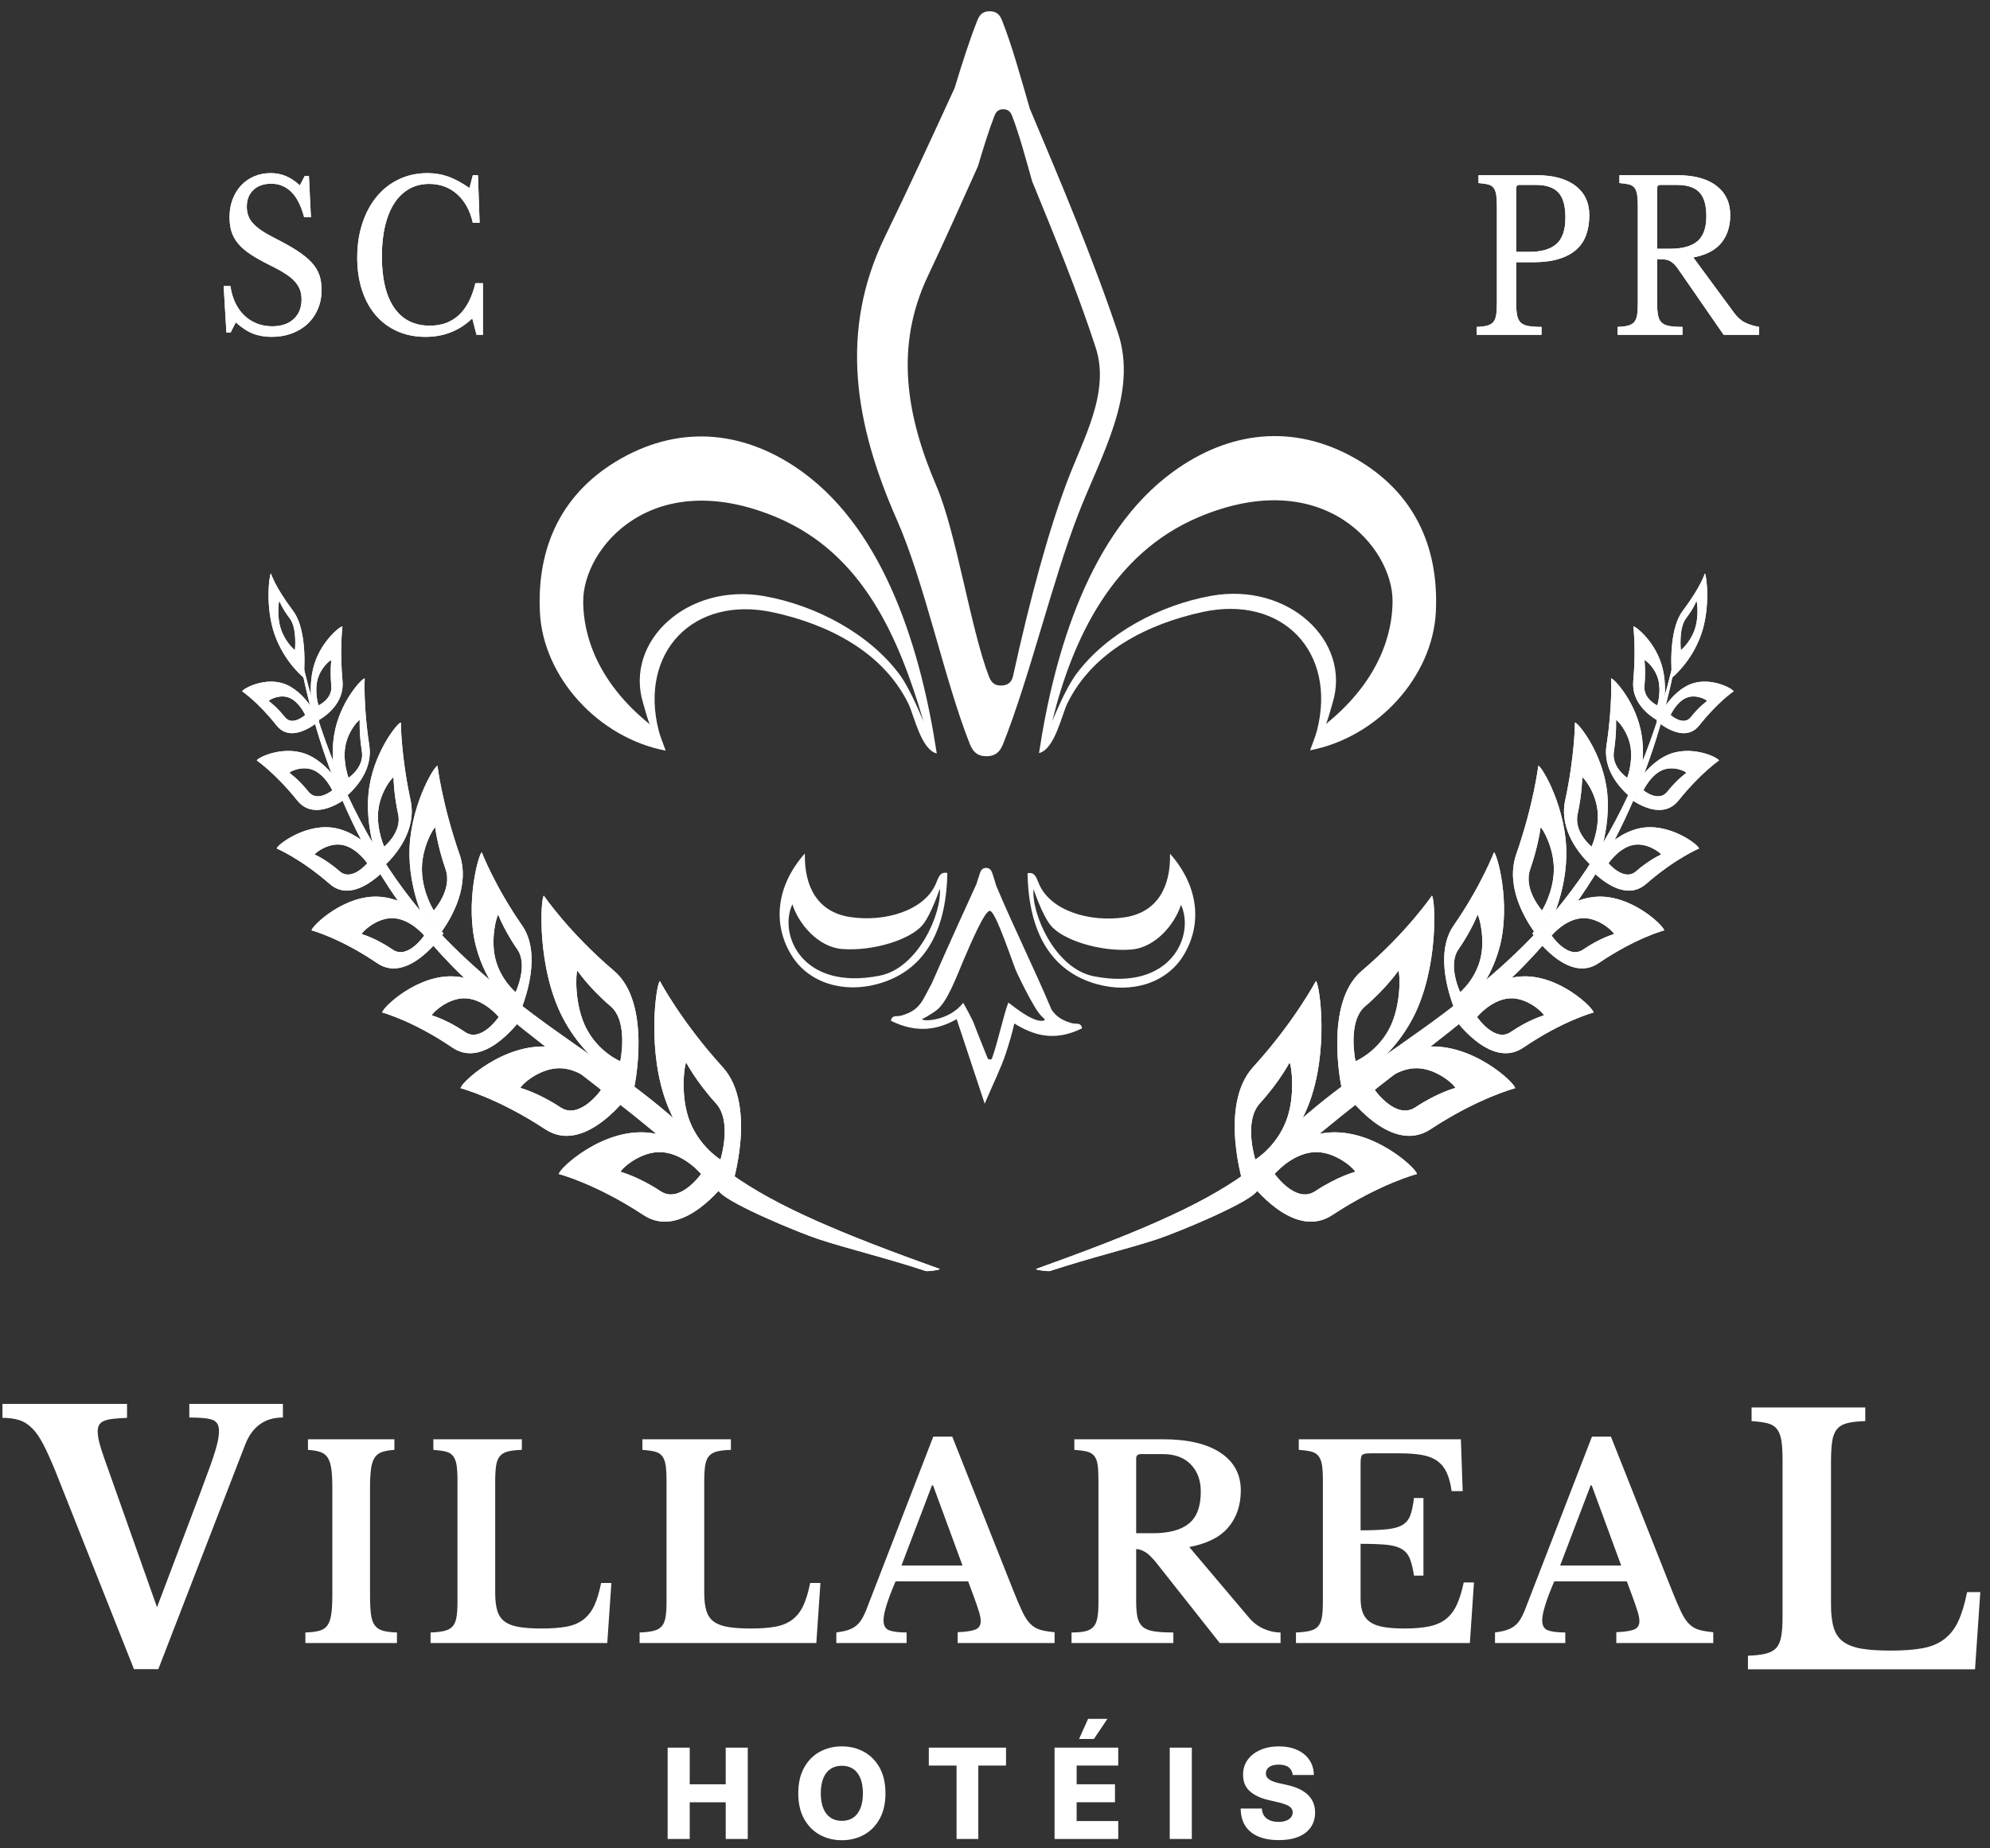 <svg viewBox="0 0 169 157" fill="none" xmlns="http://www.w3.org/2000/svg">
<rect x="0" y="0" width="169" height="157" fill="#333333" stroke="none"/>
<path d="M13.334 136.517L16.973 126.9C17.326 125.957 17.612 125.187 17.826 124.589C18.041 123.993 18.204 123.501 18.317 123.117C18.429 122.732 18.502 122.424 18.54 122.192C18.577 121.961 18.597 121.74 18.597 121.528C18.597 121.067 18.429 120.763 18.093 120.619C17.757 120.475 17.085 120.401 16.077 120.401V119.247H24.026V120.401C22.477 120.401 21.404 121.181 20.808 122.741L13.446 141.773H11.376L4.686 124.908C4.313 124.003 3.977 123.261 3.678 122.683C3.38 122.105 3.064 121.648 2.728 121.312C2.392 120.975 2.022 120.744 1.621 120.619C1.221 120.493 0.749 120.431 0.208 120.431V119.247H10.788V120.431C10.302 120.449 9.897 120.48 9.57 120.517C9.244 120.556 8.986 120.619 8.8 120.705C8.614 120.792 8.484 120.907 8.409 121.052C8.334 121.196 8.297 121.375 8.297 121.585C8.297 121.856 8.344 122.173 8.437 122.539C8.529 122.905 8.67 123.348 8.856 123.868L13.334 136.517Z" fill="#ffffff"/>
<path d="M33.712 139.559H25.935V138.661C26.43 138.646 26.824 138.597 27.123 138.514C27.42 138.433 27.649 138.278 27.808 138.054C27.968 137.829 28.078 137.51 28.136 137.098C28.194 136.686 28.223 136.127 28.223 135.423V126.387C28.223 125.758 28.198 125.238 28.147 124.826C28.095 124.413 27.997 124.087 27.852 123.847C27.707 123.609 27.5 123.439 27.231 123.342C26.963 123.245 26.603 123.181 26.154 123.15V122.251H33.495V123.15C33.044 123.181 32.684 123.245 32.416 123.342C32.147 123.439 31.94 123.609 31.795 123.847C31.649 124.087 31.551 124.413 31.502 124.826C31.45 125.238 31.424 125.758 31.424 126.387V135.423C31.424 136.127 31.45 136.686 31.502 137.098C31.551 137.51 31.66 137.829 31.827 138.054C31.995 138.278 32.227 138.433 32.524 138.514C32.822 138.597 33.218 138.646 33.712 138.661V139.559Z" fill="#ffffff"/>
<path d="M51.572 139.559H36.565V138.661C37.043 138.646 37.435 138.601 37.74 138.526C38.046 138.45 38.278 138.323 38.438 138.143C38.596 137.963 38.706 137.709 38.764 137.379C38.823 137.049 38.851 136.622 38.851 136.098V125.713C38.851 125.189 38.826 124.765 38.775 124.443C38.724 124.121 38.626 123.866 38.482 123.679C38.337 123.491 38.129 123.365 37.861 123.297C37.593 123.23 37.24 123.181 36.803 123.15V122.251H44.319V123.15C43.826 123.166 43.43 123.21 43.133 123.286C42.834 123.361 42.605 123.497 42.446 123.69C42.286 123.886 42.181 124.155 42.13 124.499C42.079 124.845 42.054 125.301 42.054 125.871V135.289C42.054 135.918 42.115 136.431 42.239 136.829C42.362 137.226 42.577 137.533 42.882 137.75C43.186 137.967 43.593 138.117 44.102 138.199C44.608 138.282 45.242 138.323 45.996 138.323C46.839 138.323 47.543 138.271 48.11 138.166C48.675 138.061 49.151 137.862 49.536 137.57C49.92 137.278 50.23 136.885 50.462 136.39C50.694 135.895 50.89 135.251 51.05 134.457H51.922L51.572 139.559Z" fill="#ffffff"/>
<path d="M69.326 139.559H54.318V138.661C54.796 138.646 55.188 138.601 55.494 138.526C55.799 138.45 56.031 138.323 56.191 138.143C56.35 137.963 56.459 137.709 56.518 137.379C56.576 137.049 56.604 136.622 56.604 136.098V125.713C56.604 125.189 56.579 124.765 56.528 124.443C56.478 124.121 56.379 123.866 56.235 123.679C56.09 123.491 55.882 123.365 55.614 123.297C55.346 123.23 54.994 123.181 54.556 123.15V122.251H62.072V123.15C61.579 123.166 61.183 123.21 60.886 123.286C60.587 123.361 60.358 123.497 60.199 123.69C60.039 123.886 59.934 124.155 59.883 124.499C59.832 124.845 59.807 125.301 59.807 125.871V135.289C59.807 135.918 59.868 136.431 59.992 136.829C60.115 137.226 60.33 137.533 60.635 137.75C60.939 137.967 61.346 138.117 61.855 138.199C62.362 138.282 62.995 138.323 63.75 138.323C64.592 138.323 65.296 138.271 65.863 138.166C66.428 138.061 66.904 137.862 67.29 137.57C67.674 137.278 67.983 136.885 68.215 136.39C68.447 135.895 68.643 135.251 68.803 134.457H69.675L69.326 139.559Z" fill="#ffffff"/>
<path d="M76.557 132.973H81.741L79.237 126.163H79.149L76.557 132.973ZM82.221 134.321H76.056C75.374 135.911 75.033 137.012 75.033 137.627C75.033 138.076 75.196 138.36 75.522 138.48C75.849 138.6 76.34 138.66 76.993 138.66V139.559H71.025V138.66C71.373 138.615 71.674 138.556 71.928 138.48C72.183 138.405 72.408 138.3 72.604 138.165C72.8 138.031 72.971 137.855 73.116 137.637C73.261 137.42 73.398 137.153 73.529 136.84L79.258 122.027H80.871L86.076 135.155C86.381 135.919 86.638 136.517 86.849 136.952C87.06 137.387 87.285 137.72 87.525 137.952C87.765 138.184 88.04 138.345 88.353 138.436C88.665 138.525 89.068 138.593 89.561 138.637V139.559H81.328V138.637C82.024 138.608 82.526 138.533 82.831 138.413C83.136 138.293 83.288 138.053 83.288 137.693C83.288 137.484 83.237 137.213 83.136 136.884C83.034 136.555 82.896 136.151 82.721 135.671L82.221 134.321Z" fill="#ffffff"/>
<path d="M96.488 130.231H97.904C99.269 130.231 100.289 129.958 100.964 129.411C101.64 128.863 101.977 127.962 101.977 126.702C101.977 125.743 101.693 124.971 101.128 124.387C100.561 123.803 99.777 123.511 98.775 123.511H96.88C96.619 123.511 96.488 123.638 96.488 123.893V130.231ZM105.375 126.59C105.375 127.834 105.027 128.875 104.329 129.714C103.632 130.554 102.521 131.115 100.997 131.401L106.051 137.379C106.399 137.799 106.812 138.117 107.292 138.335C107.772 138.551 108.257 138.661 108.751 138.661V139.559H103.589L98.187 132.726C97.824 132.277 97.508 131.974 97.239 131.817C96.971 131.659 96.72 131.579 96.488 131.579V135.986C96.488 136.539 96.524 136.994 96.596 137.345C96.669 137.698 96.815 137.971 97.032 138.166C97.249 138.361 97.567 138.491 97.98 138.559C98.393 138.627 98.949 138.661 99.647 138.661V139.559H90.999V138.661C91.477 138.661 91.867 138.627 92.164 138.559C92.461 138.491 92.695 138.365 92.861 138.178C93.028 137.99 93.14 137.727 93.199 137.39C93.257 137.053 93.285 136.622 93.285 136.098V125.713C93.285 125.189 93.264 124.766 93.22 124.443C93.176 124.121 93.083 123.866 92.937 123.679C92.792 123.491 92.585 123.365 92.316 123.297C92.047 123.23 91.688 123.181 91.237 123.15V122.251H98.775C100.88 122.251 102.507 122.634 103.655 123.398C104.801 124.162 105.375 125.226 105.375 126.59Z" fill="#ffffff"/>
<path d="M115.548 129.984C116.477 129.984 117.225 129.953 117.791 129.893C118.357 129.835 118.797 129.711 119.109 129.524C119.421 129.336 119.643 129.063 119.773 128.703C119.904 128.344 120.005 127.857 120.079 127.241H120.885V133.828H120.079C119.992 133.228 119.875 132.749 119.729 132.389C119.584 132.029 119.352 131.756 119.033 131.569C118.713 131.381 118.281 131.263 117.737 131.209C117.192 131.157 116.463 131.131 115.548 131.131V135.761C115.548 136.24 115.609 136.645 115.733 136.975C115.856 137.304 116.063 137.569 116.353 137.772C116.644 137.975 117.029 138.117 117.508 138.2C117.988 138.283 118.576 138.323 119.272 138.323C120.1 138.323 120.801 138.264 121.375 138.144C121.948 138.024 122.424 137.813 122.801 137.515C123.179 137.215 123.484 136.813 123.716 136.312C123.948 135.809 124.144 135.176 124.305 134.412H125.176L124.828 139.56H110.059V138.66C110.537 138.645 110.929 138.6 111.235 138.525C111.54 138.451 111.772 138.323 111.932 138.144C112.091 137.964 112.2 137.709 112.259 137.379C112.317 137.049 112.345 136.623 112.345 136.097V125.713C112.345 125.189 112.32 124.765 112.269 124.444C112.219 124.121 112.12 123.867 111.976 123.679C111.831 123.492 111.623 123.364 111.355 123.297C111.085 123.229 110.735 123.181 110.297 123.151V122.252H124.065L124.217 126.657H123.28C123.193 126.028 123.056 125.508 122.867 125.096C122.679 124.684 122.416 124.353 122.083 124.105C121.748 123.859 121.317 123.687 120.787 123.589C120.256 123.492 119.607 123.444 118.837 123.444H116.376C115.997 123.444 115.765 123.492 115.679 123.589C115.591 123.687 115.548 123.915 115.548 124.275V129.984Z" fill="#ffffff"/>
<path d="M132.495 132.973H137.679L135.175 126.163H135.087L132.495 132.973ZM138.159 134.321H131.993C131.312 135.911 130.971 137.012 130.971 137.627C130.971 138.076 131.133 138.36 131.46 138.48C131.787 138.6 132.277 138.66 132.931 138.66V139.559H126.963V138.66C127.311 138.615 127.612 138.556 127.865 138.48C128.12 138.405 128.345 138.3 128.541 138.165C128.737 138.031 128.908 137.855 129.053 137.637C129.199 137.42 129.336 137.153 129.467 136.84L135.196 122.027H136.808L142.013 135.155C142.319 135.919 142.576 136.517 142.787 136.952C142.997 137.387 143.223 137.72 143.463 137.952C143.703 138.184 143.977 138.345 144.291 138.436C144.603 138.525 145.005 138.593 145.499 138.637V139.559H137.265V138.637C137.961 138.608 138.464 138.533 138.768 138.413C139.073 138.293 139.225 138.053 139.225 137.693C139.225 137.484 139.175 137.213 139.073 136.884C138.972 136.555 138.833 136.151 138.659 135.671L138.159 134.321Z" fill="#ffffff"/>
<path d="M167.728 141.788H148.444V140.634C149.06 140.614 149.564 140.556 149.956 140.459C150.348 140.363 150.645 140.2 150.852 139.968C151.056 139.738 151.197 139.411 151.271 138.987C151.345 138.563 151.383 138.015 151.383 137.34V123.998C151.383 123.324 151.351 122.78 151.285 122.366C151.22 121.952 151.093 121.626 150.908 121.383C150.72 121.143 150.455 120.979 150.109 120.892C149.764 120.807 149.312 120.744 148.752 120.706V119.55H158.408V120.706C157.775 120.724 157.265 120.783 156.883 120.879C156.5 120.975 156.207 121.148 156.001 121.398C155.796 121.648 155.66 121.995 155.596 122.438C155.529 122.882 155.497 123.468 155.497 124.2V136.302C155.497 137.11 155.577 137.77 155.735 138.279C155.893 138.79 156.169 139.184 156.561 139.463C156.952 139.743 157.475 139.935 158.128 140.042C158.781 140.147 159.593 140.2 160.564 140.2C161.645 140.2 162.551 140.132 163.279 139.998C164.007 139.863 164.617 139.607 165.111 139.232C165.605 138.856 166.003 138.351 166.301 137.716C166.599 137.08 166.851 136.254 167.056 135.232H168.176L167.728 141.788Z" fill="#ffffff"/>
<path d="M18.994 24.3H19.571C19.643 24.828 19.782 25.304 19.984 25.725C20.187 26.148 20.442 26.506 20.75 26.798C21.056 27.093 21.41 27.318 21.811 27.477C22.211 27.636 22.646 27.714 23.114 27.714C23.883 27.714 24.492 27.509 24.939 27.098C25.386 26.688 25.61 26.13 25.61 25.426C25.61 25.133 25.566 24.862 25.478 24.616C25.388 24.369 25.24 24.133 25.032 23.904C24.824 23.674 24.547 23.449 24.198 23.226C23.85 23.002 23.41 22.762 22.879 22.504C22.234 22.186 21.694 21.882 21.256 21.588C20.82 21.296 20.471 20.99 20.211 20.673C19.951 20.356 19.766 20.018 19.656 19.661C19.548 19.302 19.494 18.894 19.494 18.437C19.494 17.897 19.579 17.398 19.751 16.941C19.922 16.484 20.164 16.086 20.476 15.752C20.788 15.418 21.158 15.16 21.584 14.978C22.011 14.796 22.479 14.705 22.988 14.705C23.447 14.705 23.872 14.788 24.268 14.952C24.663 15.116 25.064 15.38 25.47 15.744L25.875 14.952H26.234L26.406 18.454H25.828C25.579 17.493 25.218 16.777 24.744 16.308C24.271 15.837 23.702 15.604 23.035 15.604C22.4 15.604 21.896 15.78 21.522 16.132C21.147 16.484 20.96 16.958 20.96 17.557C20.96 17.838 21.002 18.094 21.084 18.322C21.168 18.552 21.303 18.769 21.49 18.974C21.678 19.18 21.922 19.385 22.224 19.59C22.526 19.796 22.9 20.01 23.347 20.233C24.116 20.621 24.756 20.981 25.267 21.316C25.776 21.65 26.183 21.985 26.484 22.318C26.786 22.653 26.999 23.005 27.123 23.374C27.248 23.745 27.311 24.158 27.311 24.616C27.311 25.204 27.207 25.744 26.999 26.236C26.791 26.729 26.499 27.152 26.124 27.504C25.751 27.856 25.303 28.128 24.783 28.322C24.263 28.516 23.691 28.613 23.067 28.613C22.474 28.613 21.94 28.518 21.467 28.33C20.994 28.142 20.512 27.826 20.023 27.38L19.587 28.242H19.227L18.994 24.3Z" fill="#ffffff"/>
<path d="M40.154 14.881H40.591L40.731 18.93H40.154C39.924 17.897 39.483 17.088 38.827 16.501C38.172 15.914 37.382 15.621 36.455 15.621C35.82 15.621 35.254 15.761 34.755 16.042C34.255 16.325 33.834 16.729 33.491 17.257C33.147 17.786 32.884 18.432 32.703 19.194C32.52 19.957 32.43 20.82 32.43 21.781C32.43 23.672 32.778 25.124 33.475 26.14C34.172 27.154 35.182 27.662 36.502 27.662C38.51 27.662 39.8 26.458 40.372 24.053H41.012V28.437H40.466L40.107 27.045C39.015 28.09 37.694 28.613 36.143 28.613C35.259 28.613 34.46 28.454 33.748 28.137C33.035 27.821 32.427 27.372 31.922 26.79C31.418 26.209 31.027 25.502 30.752 24.669C30.476 23.836 30.338 22.909 30.338 21.888C30.338 20.82 30.484 19.845 30.775 18.965C31.066 18.085 31.475 17.328 32 16.694C32.526 16.061 33.155 15.57 33.888 15.224C34.622 14.878 35.431 14.705 36.315 14.705C36.939 14.705 37.527 14.805 38.079 15.004C38.63 15.204 39.228 15.526 39.872 15.973L40.154 14.881Z" fill="#ffffff"/>
<path d="M128.76 21.394H129.868C130.908 21.394 131.682 21.169 132.186 20.717C132.691 20.265 132.943 19.522 132.943 18.489C132.943 17.491 132.743 16.779 132.342 16.35C131.942 15.922 131.314 15.707 130.462 15.707H129.026C128.848 15.707 128.76 15.807 128.76 16.008V21.394ZM134.971 18.278C134.971 18.901 134.883 19.458 134.706 19.95C134.53 20.444 134.251 20.861 133.871 21.2C133.491 21.541 132.998 21.805 132.388 21.993C131.78 22.181 131.039 22.274 130.164 22.274H128.76V25.672C128.76 26.106 128.784 26.461 128.831 26.737C128.878 27.013 128.976 27.227 129.127 27.38C129.278 27.533 129.496 27.634 129.783 27.688C130.068 27.741 130.446 27.767 130.914 27.767V28.436H125.406V27.767C125.77 27.756 126.063 27.72 126.287 27.661C126.511 27.604 126.686 27.503 126.81 27.362C126.935 27.221 127.018 27.022 127.059 26.764C127.102 26.505 127.123 26.172 127.123 25.759V17.557C127.123 17.145 127.104 16.814 127.068 16.562C127.031 16.309 126.959 16.11 126.85 15.963C126.74 15.817 126.582 15.717 126.374 15.664C126.164 15.611 125.894 15.573 125.562 15.549V14.881H130.462C131.896 14.881 133.007 15.18 133.792 15.778C134.578 16.377 134.971 17.21 134.971 18.278Z" fill="#ffffff"/>
<path d="M140.729 21.13H141.837C142.877 21.13 143.65 20.916 144.154 20.488C144.66 20.059 144.912 19.352 144.912 18.366C144.912 17.416 144.712 16.735 144.31 16.323C143.91 15.913 143.282 15.707 142.43 15.707H140.994C140.817 15.707 140.729 15.807 140.729 16.008V21.13ZM146.94 18.278C146.94 19.217 146.69 19.998 146.192 20.619C145.692 21.242 144.896 21.658 143.804 21.869L147.252 26.552C147.533 26.939 147.842 27.218 148.181 27.387C148.518 27.558 148.922 27.685 149.39 27.766V28.436H146.378L142.554 22.907C142.42 22.709 142.292 22.55 142.173 22.433C142.053 22.316 141.928 22.225 141.798 22.16C141.668 22.096 141.517 22.054 141.345 22.037C141.174 22.02 140.969 22.01 140.729 22.01V25.672C140.729 26.106 140.753 26.461 140.8 26.737C140.846 27.013 140.945 27.227 141.096 27.38C141.246 27.533 141.465 27.634 141.752 27.688C142.037 27.741 142.414 27.766 142.882 27.766V28.436H137.374V27.766C137.738 27.756 138.032 27.72 138.256 27.661C138.48 27.604 138.654 27.503 138.778 27.362C138.904 27.221 138.986 27.022 139.028 26.764C139.07 26.505 139.092 26.172 139.092 25.759V17.557C139.092 17.145 139.073 16.814 139.037 16.562C139 16.309 138.928 16.11 138.818 15.963C138.709 15.817 138.55 15.717 138.342 15.664C138.133 15.611 137.862 15.573 137.53 15.549V14.881H142.43C143.865 14.881 144.976 15.18 145.761 15.778C146.546 16.377 146.94 17.21 146.94 18.278Z" fill="#ffffff"/>
<path d="M142.226 55.75C141.852 57.411 141.416 59.043 140.918 60.641C140.427 62.24 139.855 63.795 139.234 65.308C138.019 68.338 136.499 71.18 134.787 73.75C133.93 75.035 133.023 76.257 132.066 77.404C129.218 80.819 125.86 83.647 122.5 86.163C120.234 87.856 117.907 89.426 115.594 91.073C115.306 91.278 115.018 91.49 114.73 91.701C112.71 93.18 110.719 94.772 108.858 96.588C107.791 97.631 107.052 98.743 105.782 99.66C101.807 102.533 96.063 104.886 87.974 107.79C88.051 107.894 89.044 108.001 89.174 107.957C92.547 106.842 95.939 106.03 98.296 105.245C100.051 104.659 105.612 102.353 106.627 101.311C107.644 100.265 108.678 99.227 109.755 98.293C110.818 97.326 111.912 96.415 113.014 95.518L113.84 94.844L114.675 94.183C115.232 93.743 115.791 93.3 116.354 92.866C118.596 91.11 120.872 89.39 123.128 87.602C124.822 86.26 126.499 84.844 128.1 83.317L128.502 82.933C129.711 81.778 130.859 80.519 131.964 79.195L132.687 78.29C133.64 77.069 134.539 75.775 135.383 74.422C137.87 70.359 139.88 65.727 141.227 60.8C141.675 59.16 142.059 57.492 142.376 55.804L142.226 55.75Z" fill="#ffffff"/>
<path d="M111.677 101.189C110.043 102.265 108.246 99.709 108.246 99.709C108.246 99.709 109.666 98.032 111.511 97.869C113.357 97.706 115.077 99.32 115.083 99.536C115.083 99.536 113.606 99.918 111.677 101.189ZM112.786 96.201C111.39 96.324 110.11 96.857 109.042 97.492C107.906 98.953 106.741 99.905 106.106 100.368C106.95 101.448 110.171 105.162 113.135 103.21C117.209 100.526 120.329 99.72 120.329 99.72C120.314 99.264 116.683 95.857 112.786 96.201Z" fill="#ffffff"/>
<path d="M120.184 94.063C118.55 95.139 116.753 92.583 116.753 92.583C116.753 92.583 118.173 90.906 120.018 90.743C121.864 90.581 123.584 92.194 123.59 92.41C123.59 92.41 122.113 92.793 120.184 94.063ZM121.133 88.911C117.236 89.254 114.24 92.795 114.24 92.795C114.24 92.795 118.034 98.191 121.482 95.921C125.556 93.238 128.674 92.431 128.674 92.431C128.66 91.974 125.029 88.569 121.133 88.911Z" fill="#ffffff"/>
<path d="M128.289 87.663C126.934 88.584 125.437 86.379 125.437 86.379C125.437 86.379 126.613 84.937 128.146 84.803C129.68 84.668 131.112 86.061 131.117 86.248C131.117 86.248 129.89 86.573 128.289 87.663ZM129.06 82.948C127.692 83.068 126.458 83.681 125.49 84.349C124.593 85.603 123.766 86.283 123.766 86.283C123.766 86.283 123.71 86.165 123.624 85.956C123.44 86.152 123.338 86.276 123.338 86.276C123.338 86.276 126.5 90.933 129.361 88.987C132.741 86.687 135.332 86 135.332 86C135.318 85.607 132.297 82.663 129.06 82.948Z" fill="#ffffff"/>
<path d="M134.431 80.664C133.166 81.525 131.769 79.465 131.769 79.465C131.769 79.465 132.867 78.12 134.298 77.993C135.73 77.868 137.066 79.169 137.071 79.342C137.071 79.342 135.926 79.646 134.431 80.664ZM135.474 76.176C134.145 76.293 132.953 76.908 132.033 77.56C131.479 79.016 130.899 79.924 130.899 79.924C130.899 79.924 130.631 79.626 130.274 79.12C130.182 79.222 130.133 79.282 130.133 79.282C130.133 79.282 133.085 83.63 135.755 81.813C138.911 79.666 141.33 79.025 141.33 79.025C141.317 78.658 138.497 75.91 135.474 76.176Z" fill="#ffffff"/>
<path d="M138.929 74.018C137.921 74.895 136.604 73.327 136.604 73.327C136.604 73.327 137.438 72.062 138.636 71.784C139.833 71.506 141.048 72.443 141.064 72.588C141.064 72.588 140.12 72.982 138.929 74.018ZM139.166 70.371C137.829 70.68 136.706 71.575 135.945 72.347C135.681 73.236 135.429 73.784 135.429 73.784C135.429 73.784 135.268 73.655 135.025 73.42C134.929 73.551 134.877 73.628 134.877 73.628C134.877 73.628 137.658 76.938 139.786 75.087C142.3 72.899 144.293 72.07 144.293 72.07C144.258 71.762 141.694 69.784 139.166 70.371Z" fill="#ffffff"/>
<path d="M141.587 67.255C140.842 68.183 139.57 67.129 139.57 67.129C139.57 67.129 140.127 65.911 141.097 65.447C142.066 64.981 143.183 65.528 143.213 65.647C143.213 65.647 142.467 66.159 141.587 67.255ZM141.514 64.172C140.607 64.607 139.871 65.353 139.333 66.051C139.123 67.206 138.825 67.98 138.825 67.98C138.825 67.98 138.629 67.848 138.349 67.607C138.31 67.683 138.291 67.725 138.291 67.725C138.291 67.725 140.978 69.948 142.55 67.99C144.407 65.674 145.982 64.594 145.982 64.594C145.918 64.343 143.561 63.191 141.514 64.172Z" fill="#ffffff"/>
<path d="M143.172 59.288C143.997 58.91 144.949 59.438 144.974 59.545C144.974 59.545 144.341 59.973 143.593 60.916C142.961 61.714 141.874 60.729 141.874 60.729C141.874 60.729 142.346 59.665 143.172 59.288ZM140.705 61.161C140.686 61.2 140.677 61.222 140.677 61.222C140.677 61.222 142.97 63.302 144.306 61.617C145.884 59.625 147.221 58.721 147.221 58.721C147.168 58.497 145.156 57.382 143.414 58.178C142.458 58.616 141.728 59.49 141.262 60.19C141.15 60.88 141.01 61.325 141.01 61.325C141.01 61.325 140.89 61.27 140.705 61.161Z" fill="#ffffff"/>
<path d="M106.988 93.722C108.648 91.898 109.512 90.26 109.512 90.26C109.657 90.358 110.065 93.102 109.201 95.275C108.338 97.45 106.606 98.489 106.606 98.489C106.606 98.489 105.584 95.266 106.988 93.722ZM109.042 97.491C109.794 96.525 110.533 95.335 111.097 93.916C112.92 89.329 112.06 83.534 111.752 83.33C111.752 83.33 109.926 86.787 106.422 90.636C103.457 93.895 105.618 100.699 105.618 100.699C105.618 100.699 105.801 100.589 106.106 100.367C105.968 100.191 105.893 100.085 105.893 100.085C105.893 100.085 107.128 98.627 109.042 97.491Z" fill="#ffffff"/>
<path d="M105.893 100.085C105.893 100.085 105.968 100.192 106.105 100.368C106.741 99.904 107.906 98.953 109.042 97.492C107.128 98.628 105.893 100.085 105.893 100.085Z" fill="#ffffff"/>
<path d="M115.932 85.473C117.746 83.933 118.756 82.448 118.756 82.448C118.89 82.568 119.044 85.357 117.986 87.374C116.929 89.392 115.116 90.141 115.116 90.141C115.116 90.141 114.396 86.777 115.932 85.473ZM119.981 86.478C122.213 82.22 121.892 76.331 121.605 76.077C121.605 76.077 119.476 79.212 115.644 82.464C112.401 85.217 113.921 92.321 113.921 92.321C113.921 92.321 117.749 90.737 119.981 86.478Z" fill="#ffffff"/>
<path d="M123.855 80.643C124.965 79.046 125.478 77.698 125.478 77.698C125.599 77.749 126.169 79.756 125.705 81.507C125.242 83.259 124.005 84.276 124.005 84.276C124.005 84.276 122.917 81.995 123.855 80.643ZM127.355 80.438C128.334 76.74 127.133 72.505 126.877 72.394C126.877 72.394 125.791 75.24 123.451 78.612C121.779 81.022 123.154 84.827 123.623 85.956C123.973 85.584 124.625 84.945 125.49 84.35C126.187 83.375 126.929 82.055 127.355 80.438Z" fill="#ffffff"/>
<path d="M125.49 84.35C124.625 84.946 123.973 85.584 123.623 85.956C123.71 86.164 123.766 86.282 123.766 86.282C123.766 86.282 124.593 85.603 125.49 84.35Z" fill="#ffffff"/>
<path d="M129.947 73.846C130.651 71.819 130.834 70.285 130.834 70.285C130.964 70.287 131.996 72.008 131.96 73.913C131.923 75.82 130.956 77.334 130.956 77.334C130.956 77.334 129.351 75.56 129.947 73.846ZM133.019 72.706C133.096 68.681 130.916 65.047 130.639 65.046C130.639 65.046 130.255 68.283 128.768 72.56C127.864 75.162 129.36 77.827 130.274 79.12C130.538 78.827 131.162 78.177 132.032 77.56C132.518 76.283 132.983 74.584 133.019 72.706Z" fill="#ffffff"/>
<path d="M132.033 77.56C131.162 78.177 130.538 78.826 130.274 79.12C130.631 79.626 130.899 79.924 130.899 79.924C130.899 79.924 131.479 79.016 132.033 77.56Z" fill="#ffffff"/>
<path d="M133.978 69.165C134.368 67.346 134.37 66.031 134.37 66.031C134.48 66.009 135.514 67.272 135.67 68.873C135.826 70.475 135.166 71.91 135.166 71.91C135.166 71.91 133.647 70.704 133.978 69.165ZM136.495 67.373C136.164 63.99 133.982 61.326 133.751 61.373C133.751 61.373 133.747 64.15 132.922 67.989C132.38 70.51 134.187 72.606 135.026 73.419C135.196 73.189 135.512 72.787 135.946 72.347C136.303 71.145 136.684 69.318 136.495 67.373Z" fill="#ffffff"/>
<path d="M135.429 73.784C135.429 73.784 135.681 73.236 135.945 72.348C135.512 72.788 135.197 73.188 135.025 73.42C135.268 73.655 135.429 73.784 135.429 73.784Z" fill="#ffffff"/>
<path d="M137.057 63.845C137.301 62.275 137.241 61.163 137.241 61.163C137.333 61.135 138.267 62.115 138.475 63.457C138.681 64.798 138.191 66.066 138.191 66.066C138.191 66.066 136.851 65.173 137.057 63.845ZM139.333 66.051C139.513 65.057 139.625 63.781 139.423 62.471C138.984 59.639 137.013 57.569 136.82 57.627C136.82 57.627 136.948 59.975 136.432 63.29C136.109 65.358 137.563 66.925 138.349 67.606C138.476 67.353 138.812 66.725 139.333 66.051Z" fill="#ffffff"/>
<path d="M139.333 66.051C138.812 66.725 138.476 67.352 138.349 67.607C138.629 67.848 138.825 67.98 138.825 67.98C138.825 67.98 139.124 67.206 139.333 66.051Z" fill="#ffffff"/>
<path d="M139.654 58.272C139.771 56.969 139.655 56.078 139.655 56.078C139.733 56.042 140.582 56.713 140.837 57.77C141.09 58.828 140.746 59.918 140.746 59.918C140.746 59.918 139.555 59.374 139.654 58.272ZM140.706 61.161C140.774 61.018 140.963 60.641 141.262 60.19C141.405 59.313 141.502 58.039 141.201 56.789C140.665 54.557 138.87 53.142 138.709 53.215C138.709 53.215 138.953 55.098 138.705 57.847C138.541 59.667 140.043 60.767 140.706 61.161Z" fill="#ffffff"/>
<path d="M140.706 61.16C140.89 61.27 141.01 61.325 141.01 61.325C141.01 61.325 141.151 60.879 141.263 60.19C140.963 60.641 140.774 61.018 140.706 61.16Z" fill="#ffffff"/>
<path d="M142.746 55.226C142.746 55.226 142.543 53.381 143.175 52.538C143.922 51.543 144.064 51.034 144.064 51.034C144.128 51.071 144.306 52.381 143.914 53.494C143.523 54.609 142.746 55.226 142.746 55.226ZM144.466 53.902C145.292 51.551 144.919 48.787 144.783 48.707C144.783 48.707 144.482 49.783 142.906 51.885C141.571 53.662 142 57.558 142 57.558C142 57.558 143.64 56.254 144.466 53.902Z" fill="#ffffff"/>
<path d="M25.566 55.75C25.939 57.411 26.375 59.043 26.874 60.641C27.364 62.24 27.936 63.795 28.558 65.308C29.773 68.338 31.293 71.18 33.005 73.75C33.862 75.035 34.769 76.257 35.726 77.404C38.574 80.819 41.931 83.647 45.291 86.163C47.558 87.856 49.885 89.426 52.198 91.073C52.486 91.278 52.774 91.49 53.062 91.701C55.082 93.18 57.072 94.772 58.934 96.588C60.001 97.631 60.739 98.743 62.01 99.66C65.984 102.533 71.728 104.886 79.818 107.79C79.74 107.894 78.747 108.001 78.618 107.957C75.245 106.842 71.853 106.03 69.495 105.245C67.74 104.659 62.179 102.353 61.164 101.311C60.147 100.265 59.114 99.227 58.036 98.293C56.974 97.326 55.879 96.415 54.778 95.518L53.951 94.844L53.117 94.183C52.559 93.743 52.001 93.3 51.438 92.866C49.195 91.11 46.919 89.39 44.663 87.602C42.97 86.26 41.292 84.844 39.691 83.317L39.29 82.933C38.081 81.778 36.932 80.519 35.827 79.195L35.105 78.29C34.151 77.069 33.252 75.775 32.408 74.422C29.922 70.359 27.911 65.727 26.564 60.8C26.116 59.16 25.733 57.492 25.415 55.804L25.566 55.75Z" fill="#ffffff"/>
<path d="M52.708 99.536C52.715 99.32 54.435 97.707 56.28 97.869C58.127 98.032 59.545 99.709 59.545 99.709C59.545 99.709 57.748 102.264 56.115 101.189C54.185 99.918 52.708 99.536 52.708 99.536ZM47.463 99.72C47.463 99.72 50.583 100.527 54.656 103.209C57.62 105.161 60.841 101.448 61.687 100.368C61.051 99.904 59.885 98.953 58.749 97.492C57.681 96.857 56.401 96.324 55.005 96.201C51.108 95.857 47.479 99.264 47.463 99.72Z" fill="#ffffff"/>
<path d="M44.201 92.41C44.208 92.194 45.928 90.581 47.773 90.743C49.62 90.906 51.038 92.584 51.038 92.584C51.038 92.584 49.241 95.138 47.608 94.064C45.678 92.793 44.201 92.41 44.201 92.41ZM39.117 92.43C39.117 92.43 42.236 93.238 46.309 95.921C49.757 98.192 53.552 92.796 53.552 92.796C53.552 92.796 50.556 89.254 46.658 88.912C42.762 88.569 39.132 91.974 39.117 92.43Z" fill="#ffffff"/>
<path d="M36.674 86.248C36.681 86.061 38.112 84.668 39.645 84.803C41.178 84.937 42.356 86.379 42.356 86.379C42.356 86.379 40.858 88.584 39.502 87.663C37.901 86.573 36.674 86.248 36.674 86.248ZM32.46 86C32.46 86 35.05 86.687 38.43 88.987C41.292 90.933 44.453 86.276 44.453 86.276C44.453 86.276 44.353 86.152 44.168 85.956C44.081 86.165 44.025 86.283 44.025 86.283C44.025 86.283 43.198 85.603 42.301 84.349C41.333 83.681 40.1 83.068 38.732 82.948C35.494 82.663 32.473 85.607 32.46 86Z" fill="#ffffff"/>
<path d="M30.72 79.343C30.725 79.17 32.061 77.867 33.493 77.994C34.925 78.119 36.024 79.464 36.024 79.464C36.024 79.464 34.625 81.524 33.36 80.664C31.865 79.647 30.72 79.343 30.72 79.343ZM26.463 79.024C26.463 79.024 28.881 79.666 32.037 81.814C34.708 83.631 37.659 79.283 37.659 79.283C37.659 79.283 37.609 79.222 37.519 79.12C37.16 79.627 36.892 79.923 36.892 79.923C36.892 79.923 36.312 79.016 35.759 77.56C34.84 76.908 33.647 76.292 32.317 76.176C29.296 75.91 26.475 78.658 26.463 79.024Z" fill="#ffffff"/>
<path d="M26.727 72.588C26.744 72.443 27.958 71.506 29.155 71.784C30.353 72.062 31.188 73.327 31.188 73.327C31.188 73.327 29.87 74.895 28.862 74.018C27.672 72.982 26.727 72.588 26.727 72.588ZM23.498 72.07C23.498 72.07 25.493 72.899 28.006 75.087C30.133 76.938 32.914 73.628 32.914 73.628C32.914 73.628 32.862 73.55 32.766 73.42C32.525 73.655 32.362 73.784 32.362 73.784C32.362 73.784 32.11 73.236 31.846 72.347C31.085 71.575 29.962 70.68 28.625 70.371C26.097 69.784 23.533 71.762 23.498 72.07Z" fill="#ffffff"/>
<path d="M24.579 65.646C24.608 65.528 25.726 64.982 26.695 65.446C27.664 65.912 28.222 67.13 28.222 67.13C28.222 67.13 26.95 68.182 26.204 67.254C25.324 66.158 24.579 65.646 24.579 65.646ZM21.81 64.593C21.81 64.593 23.384 65.674 25.242 67.989C26.814 69.948 29.5 67.725 29.5 67.725C29.5 67.725 29.482 67.682 29.443 67.606C29.163 67.849 28.967 67.98 28.967 67.98C28.967 67.98 28.668 67.206 28.459 66.05C27.92 65.353 27.184 64.606 26.278 64.172C24.231 63.19 21.874 64.344 21.81 64.593Z" fill="#ffffff"/>
<path d="M25.917 60.729C25.917 60.729 24.83 61.715 24.198 60.916C23.45 59.973 22.817 59.545 22.817 59.545C22.842 59.439 23.796 58.911 24.619 59.288C25.445 59.665 25.917 60.729 25.917 60.729ZM26.782 61.325C26.782 61.325 26.641 60.879 26.529 60.191C26.064 59.491 25.333 58.616 24.377 58.179C22.636 57.381 20.625 58.496 20.57 58.721C20.57 58.721 21.909 59.625 23.486 61.616C24.821 63.301 27.114 61.221 27.114 61.221C27.114 61.221 27.105 61.2 27.086 61.16C26.901 61.271 26.782 61.325 26.782 61.325Z" fill="#ffffff"/>
<path d="M61.185 98.488C61.185 98.488 59.455 97.449 58.59 95.276C57.727 93.101 58.135 90.357 58.28 90.261C58.28 90.261 59.145 91.899 60.804 93.721C62.209 95.265 61.185 98.488 61.185 98.488ZM61.898 100.085C61.898 100.085 61.824 100.191 61.687 100.367C61.99 100.589 62.173 100.699 62.173 100.699C62.173 100.699 64.335 93.895 61.369 90.637C57.865 86.787 56.04 83.331 56.04 83.331C55.733 83.535 54.872 89.328 56.696 93.917C57.258 95.336 57.998 96.525 58.749 97.492C60.664 98.627 61.898 100.085 61.898 100.085Z" fill="#ffffff"/>
<path d="M61.898 100.085C61.898 100.085 61.824 100.192 61.687 100.368C61.05 99.904 59.885 98.953 58.749 97.492C60.664 98.628 61.898 100.085 61.898 100.085Z" fill="#ffffff"/>
<path d="M52.676 90.142C52.676 90.142 50.863 89.392 49.806 87.375C48.748 85.358 48.9 82.567 49.036 82.448C49.036 82.448 50.046 83.933 51.86 85.474C53.396 86.776 52.676 90.142 52.676 90.142ZM53.871 92.32C53.871 92.32 55.39 85.216 52.147 82.465C48.316 79.213 46.186 76.078 46.186 76.078C45.9 76.33 45.578 82.221 47.81 86.479C50.042 90.738 53.871 92.32 53.871 92.32Z" fill="#ffffff"/>
<path d="M43.787 84.276C43.787 84.276 42.549 83.258 42.087 81.508C41.623 79.756 42.192 77.75 42.313 77.697C42.313 77.697 42.828 79.045 43.936 80.642C44.875 81.994 43.787 84.276 43.787 84.276ZM42.301 84.35C43.167 84.946 43.819 85.585 44.168 85.956C44.637 84.826 46.013 81.021 44.341 78.613C42 75.241 40.915 72.394 40.915 72.394C40.66 72.505 39.457 76.74 40.436 80.437C40.864 82.054 41.604 83.376 42.301 84.35Z" fill="#ffffff"/>
<path d="M42.301 84.35C43.167 84.946 43.819 85.584 44.168 85.956C44.081 86.164 44.026 86.282 44.026 86.282C44.026 86.282 43.199 85.603 42.301 84.35Z" fill="#ffffff"/>
<path d="M36.835 77.333C36.835 77.333 35.869 75.82 35.831 73.914C35.795 72.008 36.827 70.286 36.958 70.286C36.958 70.286 37.141 71.82 37.845 73.845C38.441 75.56 36.835 77.333 36.835 77.333ZM35.759 77.56C36.63 78.177 37.254 78.826 37.518 79.12C38.431 77.826 39.927 75.162 39.023 72.561C37.537 68.282 37.153 65.046 37.153 65.046C36.875 65.048 34.695 68.681 34.773 72.705C34.809 74.585 35.274 76.284 35.759 77.56Z" fill="#ffffff"/>
<path d="M35.759 77.56C36.63 78.177 37.254 78.826 37.518 79.12C37.16 79.626 36.892 79.924 36.892 79.924C36.892 79.924 36.312 79.016 35.759 77.56Z" fill="#ffffff"/>
<path d="M32.626 71.91C32.626 71.91 31.965 70.475 32.121 68.874C32.278 67.271 33.312 66.008 33.421 66.031C33.421 66.031 33.424 67.346 33.814 69.165C34.144 70.703 32.626 71.91 32.626 71.91ZM31.846 72.347C32.28 72.788 32.594 73.189 32.766 73.421C33.604 72.606 35.41 70.51 34.869 67.989C34.045 64.15 34.041 61.373 34.041 61.373C33.809 61.326 31.626 63.991 31.297 67.373C31.106 69.318 31.488 71.144 31.846 72.347Z" fill="#ffffff"/>
<path d="M32.363 73.784C32.363 73.784 32.111 73.236 31.847 72.348C32.28 72.788 32.595 73.188 32.767 73.42C32.524 73.655 32.363 73.784 32.363 73.784Z" fill="#ffffff"/>
<path d="M29.601 66.066C29.601 66.066 29.11 64.798 29.317 63.457C29.525 62.116 30.458 61.134 30.55 61.162C30.55 61.162 30.49 62.274 30.734 63.845C30.941 65.173 29.601 66.066 29.601 66.066ZM29.442 67.606C30.229 66.925 31.682 65.358 31.36 63.289C30.844 59.976 30.972 57.628 30.972 57.628C30.778 57.569 28.808 59.64 28.369 62.472C28.166 63.781 28.278 65.057 28.458 66.05C28.98 66.725 29.316 67.353 29.442 67.606Z" fill="#ffffff"/>
<path d="M28.459 66.051C28.98 66.725 29.316 67.352 29.443 67.607C29.163 67.848 28.967 67.98 28.967 67.98C28.967 67.98 28.668 67.206 28.459 66.051Z" fill="#ffffff"/>
<path d="M27.046 59.918C27.046 59.918 26.702 58.828 26.955 57.77C27.21 56.713 28.059 56.042 28.135 56.077C28.135 56.077 28.021 56.969 28.138 58.272C28.237 59.374 27.046 59.918 27.046 59.918ZM29.087 57.848C28.839 55.098 29.083 53.216 29.083 53.216C28.922 53.142 27.127 54.557 26.591 56.789C26.29 58.04 26.386 59.313 26.529 60.19C26.829 60.64 27.018 61.018 27.086 61.161C27.749 60.768 29.25 59.668 29.087 57.848Z" fill="#ffffff"/>
<path d="M27.086 61.16C26.902 61.27 26.782 61.325 26.782 61.325C26.782 61.325 26.641 60.879 26.529 60.19C26.829 60.641 27.018 61.018 27.086 61.16Z" fill="#ffffff"/>
<path d="M23.878 53.494C23.487 52.381 23.663 51.072 23.728 51.034C23.728 51.034 23.87 51.544 24.616 52.538C25.248 53.381 25.046 55.226 25.046 55.226C25.046 55.226 24.268 54.608 23.878 53.494ZM25.792 57.558C25.792 57.558 26.22 53.662 24.886 51.883C23.31 49.783 23.01 48.708 23.01 48.708C22.872 48.788 22.499 51.55 23.326 53.902C24.151 56.254 25.792 57.558 25.792 57.558Z" fill="#ffffff"/>
<path d="M18.994 24.3H19.571C19.643 24.828 19.782 25.304 19.984 25.725C20.187 26.148 20.442 26.506 20.75 26.798C21.056 27.093 21.41 27.318 21.811 27.477C22.211 27.636 22.646 27.714 23.114 27.714C23.883 27.714 24.492 27.509 24.939 27.098C25.386 26.688 25.61 26.13 25.61 25.426C25.61 25.133 25.566 24.862 25.478 24.616C25.388 24.369 25.24 24.133 25.032 23.904C24.824 23.674 24.547 23.449 24.198 23.226C23.85 23.002 23.41 22.762 22.879 22.504C22.234 22.186 21.694 21.882 21.256 21.588C20.82 21.296 20.471 20.99 20.211 20.673C19.951 20.356 19.766 20.018 19.656 19.661C19.548 19.302 19.494 18.894 19.494 18.437C19.494 17.897 19.579 17.398 19.751 16.941C19.922 16.484 20.164 16.086 20.476 15.752C20.788 15.418 21.158 15.16 21.584 14.978C22.011 14.796 22.479 14.705 22.988 14.705C23.447 14.705 23.872 14.788 24.268 14.952C24.663 15.116 25.064 15.38 25.47 15.744L25.875 14.952H26.234L26.406 18.454H25.828C25.579 17.493 25.218 16.777 24.744 16.308C24.271 15.837 23.702 15.604 23.035 15.604C22.4 15.604 21.896 15.78 21.522 16.132C21.147 16.484 20.96 16.958 20.96 17.557C20.96 17.838 21.002 18.094 21.084 18.322C21.168 18.552 21.303 18.769 21.49 18.974C21.678 19.18 21.922 19.385 22.224 19.59C22.526 19.796 22.9 20.01 23.347 20.233C24.116 20.621 24.756 20.981 25.267 21.316C25.776 21.65 26.183 21.985 26.484 22.318C26.786 22.653 26.999 23.005 27.123 23.374C27.248 23.745 27.311 24.158 27.311 24.616C27.311 25.204 27.207 25.744 26.999 26.236C26.791 26.729 26.499 27.152 26.124 27.504C25.751 27.856 25.303 28.128 24.783 28.322C24.263 28.516 23.691 28.613 23.067 28.613C22.474 28.613 21.94 28.518 21.467 28.33C20.994 28.142 20.512 27.826 20.023 27.38L19.587 28.242H19.227L18.994 24.3Z" fill="#ffffff"/>
<path d="M40.154 14.881H40.591L40.731 18.93H40.154C39.924 17.897 39.483 17.088 38.827 16.501C38.172 15.914 37.382 15.621 36.455 15.621C35.82 15.621 35.254 15.761 34.755 16.042C34.255 16.325 33.834 16.729 33.491 17.257C33.147 17.786 32.884 18.432 32.703 19.194C32.52 19.957 32.43 20.82 32.43 21.781C32.43 23.672 32.778 25.124 33.475 26.14C34.172 27.154 35.182 27.662 36.502 27.662C38.51 27.662 39.8 26.458 40.372 24.053H41.012V28.437H40.466L40.107 27.045C39.015 28.09 37.694 28.613 36.143 28.613C35.259 28.613 34.46 28.454 33.748 28.137C33.035 27.821 32.427 27.372 31.922 26.79C31.418 26.209 31.027 25.502 30.752 24.669C30.476 23.836 30.338 22.909 30.338 21.888C30.338 20.82 30.484 19.845 30.775 18.965C31.066 18.085 31.475 17.328 32 16.694C32.526 16.061 33.155 15.57 33.888 15.224C34.622 14.878 35.431 14.705 36.315 14.705C36.939 14.705 37.527 14.805 38.079 15.004C38.63 15.204 39.228 15.526 39.872 15.973L40.154 14.881Z" fill="#ffffff"/>
<path d="M128.76 21.394H129.868C130.908 21.394 131.682 21.169 132.186 20.717C132.691 20.265 132.943 19.522 132.943 18.489C132.943 17.491 132.743 16.779 132.342 16.35C131.942 15.922 131.314 15.707 130.462 15.707H129.026C128.848 15.707 128.76 15.807 128.76 16.008V21.394ZM134.971 18.278C134.971 18.901 134.883 19.458 134.706 19.95C134.53 20.444 134.251 20.861 133.871 21.2C133.491 21.541 132.998 21.805 132.388 21.993C131.78 22.181 131.039 22.274 130.164 22.274H128.76V25.672C128.76 26.106 128.784 26.461 128.831 26.737C128.878 27.013 128.976 27.227 129.127 27.38C129.278 27.533 129.496 27.634 129.783 27.688C130.068 27.741 130.446 27.767 130.914 27.767V28.436H125.406V27.767C125.77 27.756 126.063 27.72 126.287 27.661C126.511 27.604 126.686 27.503 126.81 27.362C126.935 27.221 127.018 27.022 127.059 26.764C127.102 26.505 127.123 26.172 127.123 25.759V17.557C127.123 17.145 127.104 16.814 127.068 16.562C127.031 16.309 126.959 16.11 126.85 15.963C126.74 15.817 126.582 15.717 126.374 15.664C126.164 15.611 125.894 15.573 125.562 15.549V14.881H130.462C131.896 14.881 133.007 15.18 133.792 15.778C134.578 16.377 134.971 17.21 134.971 18.278Z" fill="#ffffff"/>
<path d="M140.729 21.13H141.837C142.877 21.13 143.65 20.916 144.154 20.488C144.66 20.059 144.912 19.352 144.912 18.366C144.912 17.416 144.712 16.735 144.31 16.323C143.91 15.913 143.282 15.707 142.43 15.707H140.994C140.817 15.707 140.729 15.807 140.729 16.008V21.13ZM146.94 18.278C146.94 19.217 146.69 19.998 146.192 20.619C145.692 21.242 144.896 21.658 143.804 21.869L147.252 26.552C147.533 26.939 147.842 27.218 148.181 27.387C148.518 27.558 148.922 27.685 149.39 27.766V28.436H146.378L142.554 22.907C142.42 22.709 142.292 22.55 142.173 22.433C142.053 22.316 141.928 22.225 141.798 22.16C141.668 22.096 141.517 22.054 141.345 22.037C141.174 22.02 140.969 22.01 140.729 22.01V25.672C140.729 26.106 140.753 26.461 140.8 26.737C140.846 27.013 140.945 27.227 141.096 27.38C141.246 27.533 141.465 27.634 141.752 27.688C142.037 27.741 142.414 27.766 142.882 27.766V28.436H137.374V27.766C137.738 27.756 138.032 27.72 138.256 27.661C138.48 27.604 138.654 27.503 138.778 27.362C138.904 27.221 138.986 27.022 139.028 26.764C139.07 26.505 139.092 26.172 139.092 25.759V17.557C139.092 17.145 139.073 16.814 139.037 16.562C139 16.309 138.928 16.11 138.818 15.963C138.709 15.817 138.55 15.717 138.342 15.664C138.133 15.611 137.862 15.573 137.53 15.549V14.881H142.43C143.865 14.881 144.976 15.18 145.761 15.778C146.546 16.377 146.94 17.21 146.94 18.278Z" fill="#ffffff"/>
<path d="M90.615 40.932C89.046 45.098 87.508 50.698 86.026 57.448C85.922 57.92 85.601 58.234 84.992 58.23C84.385 58.227 84.147 57.882 83.972 57.426C82.424 53.392 81.221 45.234 79.522 41.274C76.941 35.259 75.977 29.407 78.802 23.44C80.266 20.352 81.66 17.23 83.056 14.107C83.508 12.58 83.964 11.099 84.445 9.858C84.573 9.524 84.76 9.276 85.209 9.279C85.659 9.282 85.836 9.538 85.965 9.874C86.568 11.444 87.1 13.435 87.652 15.395C89.564 20.064 91.488 24.728 93.049 29.516C94.293 33.334 92.008 37.232 90.615 40.932ZM94.942 28.276C92.776 21.811 90.105 15.515 87.451 9.214C86.685 6.567 85.947 3.88 85.109 1.759C84.929 1.304 84.684 0.96 84.061 0.956C83.436 0.954 83.178 1.287 82.999 1.738C82.333 3.414 81.698 5.414 81.072 7.474C79.135 11.688 77.198 15.904 75.168 20.074C71.245 28.128 72.582 36.027 76.166 44.147C78.525 49.494 80.193 57.702 82.343 63.147C82.585 63.76 82.917 64.227 83.758 64.231C84.604 64.236 84.953 63.784 85.195 63.176C87.422 57.575 89.386 49.31 91.564 43.687C93.496 38.692 96.671 33.43 94.942 28.276Z" fill="#ffffff"/>
<path d="M92.881 82.921C89.547 82.26 87.571 77.507 87.776 75.526C87.776 75.526 88.481 77.677 89.22 78.59C90.236 79.849 93.431 80.858 96.061 80.654C98.147 80.491 99.78 78.478 100.295 76.854C101.485 79.407 99.497 84.228 92.881 82.921ZM99.364 72.515C99.429 75.379 98.252 77.504 95.515 77.916C92.584 78.358 89.233 77.383 88.244 75.094C87.996 74.52 87.897 74.059 87.281 74.167L87.264 74.171C87.355 79.35 89.365 82.504 93.083 83.573C96.092 84.438 99.037 83.496 100.468 81.213C102.156 78.518 101.785 75.24 99.364 72.515Z" fill="#ffffff"/>
<path d="M74.705 82.874C68.089 84.182 66.101 79.361 67.291 76.808C67.807 78.431 69.44 80.445 71.524 80.608C74.156 80.811 77.351 79.802 78.367 78.545C79.105 77.63 79.811 75.48 79.811 75.48C80.016 77.461 78.04 82.216 74.705 82.874ZM80.436 74.145C79.82 74.037 79.721 74.498 79.473 75.072C78.484 77.361 75.135 78.335 72.203 77.894C69.465 77.482 68.288 75.356 68.353 72.492C65.932 75.218 65.561 78.494 67.249 81.189C68.68 83.473 71.625 84.414 74.635 83.55C78.352 82.482 80.363 79.328 80.453 74.147L80.436 74.145Z" fill="#ffffff"/>
<path d="M112.611 61.489C112.833 60.971 113.038 60.134 113.173 59.697C114.782 54.434 109.399 49.443 102.885 50.605C98.453 51.394 93.993 53.811 91.457 57.181C90.925 57.887 90.275 59.056 89.361 61.257C91.074 54.263 94.492 47.023 101.774 43.935C112.402 39.426 118.294 46.535 118.262 51.067C118.251 52.575 117.971 57.163 112.611 61.489ZM115.049 38.915C109.81 35.953 104.349 36.62 99.601 40.086C92.566 45.221 89.546 55.322 88.238 63.967C89.574 63.65 90.174 60.699 90.645 59.742C92.834 55.281 97.541 52.978 102.138 51.98C108.895 50.515 113.527 55.358 111.858 61.998C111.719 62.55 111.486 63.078 111.257 63.731C117.021 62.623 121.665 57.45 121.938 51.99C122.223 46.283 119.969 41.699 115.049 38.915Z" fill="#ffffff"/>
<path d="M76.334 57.212C73.798 53.843 69.338 51.425 64.906 50.635C58.39 49.473 53.009 54.465 54.618 59.727C54.753 60.164 54.958 61.001 55.179 61.519C49.819 57.193 49.539 52.607 49.529 51.099C49.497 46.567 55.389 39.457 66.017 43.965C73.299 47.055 76.346 54.171 78.43 61.288C77.515 59.088 76.865 57.917 76.334 57.212ZM68.19 40.117C63.442 36.651 57.981 35.983 52.742 38.947C47.822 41.729 45.567 46.313 45.853 52.021C46.126 57.48 50.77 62.653 56.534 63.761C56.305 63.108 56.071 62.58 55.933 62.028C54.263 55.389 58.895 50.545 65.653 52.011C70.25 53.008 74.957 55.312 77.146 59.773C77.617 60.731 78.217 63.68 79.553 63.997C78.245 55.352 75.225 45.252 68.19 40.117Z" fill="#ffffff"/>
<path d="M88.213 86.684C87.484 86.558 86.459 85.792 85.632 85.156C85.212 86.259 84.795 88.332 84.247 89.894C84.196 90.038 83.928 90.022 83.872 89.88C83.467 88.846 82.979 87.672 82.755 87.055C82.591 86.602 82.125 85.756 81.8 85.179C80.619 86.707 78.417 86.788 78.303 86.571C78.303 86.571 79.013 86.207 79.541 85.804C80.453 85.11 81.229 82.959 81.836 81.536C82.479 80.032 83.623 77.367 84.056 77.367C84.475 77.366 85.449 80.203 86.195 82.226C86.365 82.692 87.12 84.171 87.357 84.606C87.693 85.218 88.171 86.126 88.641 86.49C88.859 86.659 88.632 86.756 88.213 86.684ZM91.893 87.33C91.779 86.798 91.415 87.03 90.957 86.89C90.084 86.624 89.656 86.274 89.309 85.771C87.781 82.158 86.087 78.762 84.603 75.234C84.497 74.867 84.389 74.515 84.279 74.187C84.188 73.922 84.064 73.72 83.751 73.719C83.436 73.716 83.305 73.912 83.216 74.175C83.117 74.463 83.02 74.771 82.924 75.087C82.189 76.692 80.527 80.334 79.119 83.554C78.304 85.014 78.18 85.767 76.596 86.251C76.139 86.39 75.775 86.158 75.66 86.69L75.656 86.704C77.911 87.818 79.708 87.44 81.244 86.562C81.953 88.703 82.699 90.948 83.625 93.746C84.428 91.863 85.012 90.708 85.42 89.476C85.685 88.676 85.967 87.728 86.141 86.934C87.735 87.92 89.515 88.522 91.896 87.344L91.893 87.33Z" fill="#ffffff"/>
<path d="M142.226 55.75C141.852 57.411 141.416 59.043 140.918 60.641C140.427 62.24 139.855 63.795 139.234 65.308C138.019 68.338 136.499 71.18 134.787 73.75C133.93 75.035 133.023 76.257 132.066 77.404C129.218 80.819 125.86 83.647 122.5 86.163C120.234 87.856 117.907 89.426 115.594 91.073C115.306 91.278 115.018 91.49 114.73 91.701C112.71 93.18 110.719 94.772 108.858 96.588C107.791 97.631 107.052 98.743 105.782 99.66C101.807 102.533 96.063 104.886 87.974 107.79C88.051 107.894 89.044 108.001 89.174 107.957C92.547 106.842 95.939 106.03 98.296 105.245C100.051 104.659 105.612 102.353 106.627 101.311C107.644 100.265 108.678 99.227 109.755 98.293C110.818 97.326 111.912 96.415 113.014 95.518L113.84 94.844L114.675 94.183C115.232 93.743 115.791 93.3 116.354 92.866C118.596 91.11 120.872 89.39 123.128 87.602C124.822 86.26 126.499 84.844 128.1 83.317L128.502 82.933C129.711 81.778 130.859 80.519 131.964 79.195L132.687 78.29C133.64 77.069 134.539 75.775 135.383 74.422C137.87 70.359 139.88 65.727 141.227 60.8C141.675 59.16 142.059 57.492 142.376 55.804L142.226 55.75Z" fill="#ffffff"/>
<path d="M111.677 101.189C110.043 102.265 108.246 99.709 108.246 99.709C108.246 99.709 109.666 98.032 111.511 97.869C113.357 97.706 115.077 99.32 115.083 99.536C115.083 99.536 113.606 99.918 111.677 101.189ZM112.786 96.201C111.39 96.324 110.11 96.857 109.042 97.492C107.906 98.953 106.741 99.905 106.106 100.368C106.95 101.448 110.171 105.162 113.135 103.21C117.209 100.526 120.329 99.72 120.329 99.72C120.314 99.264 116.683 95.857 112.786 96.201Z" fill="#ffffff"/>
<path d="M120.184 94.063C118.55 95.139 116.753 92.583 116.753 92.583C116.753 92.583 118.173 90.906 120.018 90.743C121.864 90.581 123.584 92.194 123.59 92.41C123.59 92.41 122.113 92.793 120.184 94.063ZM121.133 88.911C117.236 89.254 114.24 92.795 114.24 92.795C114.24 92.795 118.034 98.191 121.482 95.921C125.556 93.238 128.674 92.431 128.674 92.431C128.66 91.974 125.029 88.569 121.133 88.911Z" fill="#ffffff"/>
<path d="M128.289 87.663C126.934 88.584 125.437 86.379 125.437 86.379C125.437 86.379 126.613 84.937 128.146 84.803C129.68 84.668 131.112 86.061 131.117 86.248C131.117 86.248 129.89 86.573 128.289 87.663ZM129.06 82.948C127.692 83.068 126.458 83.681 125.49 84.349C124.593 85.603 123.766 86.283 123.766 86.283C123.766 86.283 123.71 86.165 123.624 85.956C123.44 86.152 123.338 86.276 123.338 86.276C123.338 86.276 126.5 90.933 129.361 88.987C132.741 86.687 135.332 86 135.332 86C135.318 85.607 132.297 82.663 129.06 82.948Z" fill="#ffffff"/>
<path d="M134.431 80.664C133.166 81.525 131.769 79.465 131.769 79.465C131.769 79.465 132.867 78.12 134.298 77.993C135.73 77.868 137.066 79.169 137.071 79.342C137.071 79.342 135.926 79.646 134.431 80.664ZM135.474 76.176C134.145 76.293 132.953 76.908 132.033 77.56C131.479 79.016 130.899 79.924 130.899 79.924C130.899 79.924 130.631 79.626 130.274 79.12C130.182 79.222 130.133 79.282 130.133 79.282C130.133 79.282 133.085 83.63 135.755 81.813C138.911 79.666 141.33 79.025 141.33 79.025C141.317 78.658 138.497 75.91 135.474 76.176Z" fill="#ffffff"/>
<path d="M138.929 74.018C137.921 74.895 136.604 73.327 136.604 73.327C136.604 73.327 137.438 72.062 138.636 71.784C139.833 71.506 141.048 72.443 141.064 72.588C141.064 72.588 140.12 72.982 138.929 74.018ZM139.166 70.371C137.829 70.68 136.706 71.575 135.945 72.347C135.681 73.236 135.429 73.784 135.429 73.784C135.429 73.784 135.268 73.655 135.025 73.42C134.929 73.551 134.877 73.628 134.877 73.628C134.877 73.628 137.658 76.938 139.786 75.087C142.3 72.899 144.293 72.07 144.293 72.07C144.258 71.762 141.694 69.784 139.166 70.371Z" fill="#ffffff"/>
<path d="M141.587 67.255C140.842 68.183 139.57 67.129 139.57 67.129C139.57 67.129 140.127 65.911 141.097 65.447C142.066 64.981 143.183 65.528 143.213 65.647C143.213 65.647 142.467 66.159 141.587 67.255ZM141.514 64.172C140.607 64.607 139.871 65.353 139.333 66.051C139.123 67.206 138.825 67.98 138.825 67.98C138.825 67.98 138.629 67.848 138.349 67.607C138.31 67.683 138.291 67.725 138.291 67.725C138.291 67.725 140.978 69.948 142.55 67.99C144.407 65.674 145.982 64.594 145.982 64.594C145.918 64.343 143.561 63.191 141.514 64.172Z" fill="#ffffff"/>
<path d="M143.172 59.288C143.997 58.91 144.949 59.438 144.974 59.545C144.974 59.545 144.341 59.973 143.593 60.916C142.961 61.714 141.874 60.729 141.874 60.729C141.874 60.729 142.346 59.665 143.172 59.288ZM140.705 61.161C140.686 61.2 140.677 61.222 140.677 61.222C140.677 61.222 142.97 63.302 144.306 61.617C145.884 59.625 147.221 58.721 147.221 58.721C147.168 58.497 145.156 57.382 143.414 58.178C142.458 58.616 141.728 59.49 141.262 60.19C141.15 60.88 141.01 61.325 141.01 61.325C141.01 61.325 140.89 61.27 140.705 61.161Z" fill="#ffffff"/>
<path d="M106.988 93.722C108.648 91.898 109.512 90.26 109.512 90.26C109.657 90.358 110.065 93.102 109.201 95.275C108.338 97.45 106.606 98.489 106.606 98.489C106.606 98.489 105.584 95.266 106.988 93.722ZM109.042 97.491C109.794 96.525 110.533 95.335 111.097 93.916C112.92 89.329 112.06 83.534 111.752 83.33C111.752 83.33 109.926 86.787 106.422 90.636C103.457 93.895 105.618 100.699 105.618 100.699C105.618 100.699 105.801 100.589 106.106 100.367C105.968 100.191 105.893 100.085 105.893 100.085C105.893 100.085 107.128 98.627 109.042 97.491Z" fill="#ffffff"/>
<path d="M105.893 100.085C105.893 100.085 105.968 100.192 106.105 100.368C106.741 99.904 107.906 98.953 109.042 97.492C107.128 98.628 105.893 100.085 105.893 100.085Z" fill="#ffffff"/>
<path d="M115.932 85.473C117.746 83.933 118.756 82.448 118.756 82.448C118.89 82.568 119.044 85.357 117.986 87.374C116.929 89.392 115.116 90.141 115.116 90.141C115.116 90.141 114.396 86.777 115.932 85.473ZM119.981 86.478C122.213 82.22 121.892 76.331 121.605 76.077C121.605 76.077 119.476 79.212 115.644 82.464C112.401 85.217 113.921 92.321 113.921 92.321C113.921 92.321 117.749 90.737 119.981 86.478Z" fill="#ffffff"/>
<path d="M123.855 80.643C124.965 79.046 125.478 77.698 125.478 77.698C125.599 77.749 126.169 79.756 125.705 81.507C125.242 83.259 124.005 84.276 124.005 84.276C124.005 84.276 122.917 81.995 123.855 80.643ZM127.355 80.438C128.334 76.74 127.133 72.505 126.877 72.394C126.877 72.394 125.791 75.24 123.451 78.612C121.779 81.022 123.154 84.827 123.623 85.956C123.973 85.584 124.625 84.945 125.49 84.35C126.187 83.375 126.929 82.055 127.355 80.438Z" fill="#ffffff"/>
<path d="M125.49 84.35C124.625 84.946 123.973 85.584 123.623 85.956C123.71 86.164 123.766 86.282 123.766 86.282C123.766 86.282 124.593 85.603 125.49 84.35Z" fill="#ffffff"/>
<path d="M129.947 73.846C130.651 71.819 130.834 70.285 130.834 70.285C130.964 70.287 131.996 72.008 131.96 73.913C131.923 75.82 130.956 77.334 130.956 77.334C130.956 77.334 129.351 75.56 129.947 73.846ZM133.019 72.706C133.096 68.681 130.916 65.047 130.639 65.046C130.639 65.046 130.255 68.283 128.768 72.56C127.864 75.162 129.36 77.827 130.274 79.12C130.538 78.827 131.162 78.177 132.032 77.56C132.518 76.283 132.983 74.584 133.019 72.706Z" fill="#ffffff"/>
<path d="M132.033 77.56C131.162 78.177 130.538 78.826 130.274 79.12C130.631 79.626 130.899 79.924 130.899 79.924C130.899 79.924 131.479 79.016 132.033 77.56Z" fill="#ffffff"/>
<path d="M133.978 69.165C134.368 67.346 134.37 66.031 134.37 66.031C134.48 66.009 135.514 67.272 135.67 68.873C135.826 70.475 135.166 71.91 135.166 71.91C135.166 71.91 133.647 70.704 133.978 69.165ZM136.495 67.373C136.164 63.99 133.982 61.326 133.751 61.373C133.751 61.373 133.747 64.15 132.922 67.989C132.38 70.51 134.187 72.606 135.026 73.419C135.196 73.189 135.512 72.787 135.946 72.347C136.303 71.145 136.684 69.318 136.495 67.373Z" fill="#ffffff"/>
<path d="M135.429 73.784C135.429 73.784 135.681 73.236 135.945 72.348C135.512 72.788 135.197 73.188 135.025 73.42C135.268 73.655 135.429 73.784 135.429 73.784Z" fill="#ffffff"/>
<path d="M137.057 63.845C137.301 62.275 137.241 61.163 137.241 61.163C137.333 61.135 138.267 62.115 138.475 63.457C138.681 64.798 138.191 66.066 138.191 66.066C138.191 66.066 136.851 65.173 137.057 63.845ZM139.333 66.051C139.513 65.057 139.625 63.781 139.423 62.471C138.984 59.639 137.013 57.569 136.82 57.627C136.82 57.627 136.948 59.975 136.432 63.29C136.109 65.358 137.563 66.925 138.349 67.606C138.476 67.353 138.812 66.725 139.333 66.051Z" fill="#ffffff"/>
<path d="M139.333 66.051C138.812 66.725 138.476 67.352 138.349 67.607C138.629 67.848 138.825 67.98 138.825 67.98C138.825 67.98 139.124 67.206 139.333 66.051Z" fill="#ffffff"/>
<path d="M139.654 58.272C139.771 56.969 139.655 56.078 139.655 56.078C139.733 56.042 140.582 56.713 140.837 57.77C141.09 58.828 140.746 59.918 140.746 59.918C140.746 59.918 139.555 59.374 139.654 58.272ZM140.706 61.161C140.774 61.018 140.963 60.641 141.262 60.19C141.405 59.313 141.502 58.039 141.201 56.789C140.665 54.557 138.87 53.142 138.709 53.215C138.709 53.215 138.953 55.098 138.705 57.847C138.541 59.667 140.043 60.767 140.706 61.161Z" fill="#ffffff"/>
<path d="M140.706 61.16C140.89 61.27 141.01 61.325 141.01 61.325C141.01 61.325 141.151 60.879 141.263 60.19C140.963 60.641 140.774 61.018 140.706 61.16Z" fill="#ffffff"/>
<path d="M142.746 55.226C142.746 55.226 142.543 53.381 143.175 52.538C143.922 51.543 144.064 51.034 144.064 51.034C144.128 51.071 144.306 52.381 143.914 53.494C143.523 54.609 142.746 55.226 142.746 55.226ZM144.466 53.902C145.292 51.551 144.919 48.787 144.783 48.707C144.783 48.707 144.482 49.783 142.906 51.885C141.571 53.662 142 57.558 142 57.558C142 57.558 143.64 56.254 144.466 53.902Z" fill="#ffffff"/>
<path d="M25.566 55.75C25.939 57.411 26.375 59.043 26.874 60.641C27.364 62.24 27.936 63.795 28.558 65.308C29.773 68.338 31.293 71.18 33.005 73.75C33.862 75.035 34.769 76.257 35.726 77.404C38.574 80.819 41.931 83.647 45.291 86.163C47.558 87.856 49.885 89.426 52.198 91.073C52.486 91.278 52.774 91.49 53.062 91.701C55.082 93.18 57.072 94.772 58.934 96.588C60.001 97.631 60.739 98.743 62.01 99.66C65.984 102.533 71.728 104.886 79.818 107.79C79.74 107.894 78.747 108.001 78.618 107.957C75.245 106.842 71.853 106.03 69.495 105.245C67.74 104.659 62.179 102.353 61.164 101.311C60.147 100.265 59.114 99.227 58.036 98.293C56.974 97.326 55.879 96.415 54.778 95.518L53.951 94.844L53.117 94.183C52.559 93.743 52.001 93.3 51.438 92.866C49.195 91.11 46.919 89.39 44.663 87.602C42.97 86.26 41.292 84.844 39.691 83.317L39.29 82.933C38.081 81.778 36.932 80.519 35.827 79.195L35.105 78.29C34.151 77.069 33.252 75.775 32.408 74.422C29.922 70.359 27.911 65.727 26.564 60.8C26.116 59.16 25.733 57.492 25.415 55.804L25.566 55.75Z" fill="#ffffff"/>
<path d="M52.708 99.536C52.715 99.32 54.435 97.707 56.28 97.869C58.127 98.032 59.545 99.709 59.545 99.709C59.545 99.709 57.748 102.264 56.115 101.189C54.185 99.918 52.708 99.536 52.708 99.536ZM47.463 99.72C47.463 99.72 50.583 100.527 54.656 103.209C57.62 105.161 60.841 101.448 61.687 100.368C61.051 99.904 59.885 98.953 58.749 97.492C57.681 96.857 56.401 96.324 55.005 96.201C51.108 95.857 47.479 99.264 47.463 99.72Z" fill="#ffffff"/>
<path d="M44.201 92.41C44.208 92.194 45.928 90.581 47.773 90.743C49.62 90.906 51.038 92.584 51.038 92.584C51.038 92.584 49.241 95.138 47.608 94.064C45.678 92.793 44.201 92.41 44.201 92.41ZM39.117 92.43C39.117 92.43 42.236 93.238 46.309 95.921C49.757 98.192 53.552 92.796 53.552 92.796C53.552 92.796 50.556 89.254 46.658 88.912C42.762 88.569 39.132 91.974 39.117 92.43Z" fill="#ffffff"/>
<path d="M36.674 86.248C36.681 86.061 38.112 84.668 39.645 84.803C41.178 84.937 42.356 86.379 42.356 86.379C42.356 86.379 40.858 88.584 39.502 87.663C37.901 86.573 36.674 86.248 36.674 86.248ZM32.46 86C32.46 86 35.05 86.687 38.43 88.987C41.292 90.933 44.453 86.276 44.453 86.276C44.453 86.276 44.353 86.152 44.168 85.956C44.081 86.165 44.025 86.283 44.025 86.283C44.025 86.283 43.198 85.603 42.301 84.349C41.333 83.681 40.1 83.068 38.732 82.948C35.494 82.663 32.473 85.607 32.46 86Z" fill="#ffffff"/>
<path d="M30.72 79.343C30.725 79.17 32.061 77.867 33.493 77.994C34.925 78.119 36.024 79.464 36.024 79.464C36.024 79.464 34.625 81.524 33.36 80.664C31.865 79.647 30.72 79.343 30.72 79.343ZM26.463 79.024C26.463 79.024 28.881 79.666 32.037 81.814C34.708 83.631 37.659 79.283 37.659 79.283C37.659 79.283 37.609 79.222 37.519 79.12C37.16 79.627 36.892 79.923 36.892 79.923C36.892 79.923 36.312 79.016 35.759 77.56C34.84 76.908 33.647 76.292 32.317 76.176C29.296 75.91 26.475 78.658 26.463 79.024Z" fill="#ffffff"/>
<path d="M26.727 72.588C26.744 72.443 27.958 71.506 29.155 71.784C30.353 72.062 31.188 73.327 31.188 73.327C31.188 73.327 29.87 74.895 28.862 74.018C27.672 72.982 26.727 72.588 26.727 72.588ZM23.498 72.07C23.498 72.07 25.493 72.899 28.006 75.087C30.133 76.938 32.914 73.628 32.914 73.628C32.914 73.628 32.862 73.55 32.766 73.42C32.525 73.655 32.362 73.784 32.362 73.784C32.362 73.784 32.11 73.236 31.846 72.347C31.085 71.575 29.962 70.68 28.625 70.371C26.097 69.784 23.533 71.762 23.498 72.07Z" fill="#ffffff"/>
<path d="M24.579 65.646C24.608 65.528 25.726 64.982 26.695 65.446C27.664 65.912 28.222 67.13 28.222 67.13C28.222 67.13 26.95 68.182 26.204 67.254C25.324 66.158 24.579 65.646 24.579 65.646ZM21.81 64.593C21.81 64.593 23.384 65.674 25.242 67.989C26.814 69.948 29.5 67.725 29.5 67.725C29.5 67.725 29.482 67.682 29.443 67.606C29.163 67.849 28.967 67.98 28.967 67.98C28.967 67.98 28.668 67.206 28.459 66.05C27.92 65.353 27.184 64.606 26.278 64.172C24.231 63.19 21.874 64.344 21.81 64.593Z" fill="#ffffff"/>
<path d="M25.917 60.729C25.917 60.729 24.83 61.715 24.198 60.916C23.45 59.973 22.817 59.545 22.817 59.545C22.842 59.439 23.796 58.911 24.619 59.288C25.445 59.665 25.917 60.729 25.917 60.729ZM26.782 61.325C26.782 61.325 26.641 60.879 26.529 60.191C26.064 59.491 25.333 58.616 24.377 58.179C22.636 57.381 20.625 58.496 20.57 58.721C20.57 58.721 21.909 59.625 23.486 61.616C24.821 63.301 27.114 61.221 27.114 61.221C27.114 61.221 27.105 61.2 27.086 61.16C26.901 61.271 26.782 61.325 26.782 61.325Z" fill="#ffffff"/>
<path d="M61.185 98.488C61.185 98.488 59.455 97.449 58.59 95.276C57.727 93.101 58.135 90.357 58.28 90.261C58.28 90.261 59.145 91.899 60.804 93.721C62.209 95.265 61.185 98.488 61.185 98.488ZM61.898 100.085C61.898 100.085 61.824 100.191 61.687 100.367C61.99 100.589 62.173 100.699 62.173 100.699C62.173 100.699 64.335 93.895 61.369 90.637C57.865 86.787 56.04 83.331 56.04 83.331C55.733 83.535 54.872 89.328 56.696 93.917C57.258 95.336 57.998 96.525 58.749 97.492C60.664 98.627 61.898 100.085 61.898 100.085Z" fill="#ffffff"/>
<path d="M61.898 100.085C61.898 100.085 61.824 100.192 61.687 100.368C61.05 99.904 59.885 98.953 58.749 97.492C60.664 98.628 61.898 100.085 61.898 100.085Z" fill="#ffffff"/>
<path d="M52.676 90.142C52.676 90.142 50.863 89.392 49.806 87.375C48.748 85.358 48.9 82.567 49.036 82.448C49.036 82.448 50.046 83.933 51.86 85.474C53.396 86.776 52.676 90.142 52.676 90.142ZM53.871 92.32C53.871 92.32 55.39 85.216 52.147 82.465C48.316 79.213 46.186 76.078 46.186 76.078C45.9 76.33 45.578 82.221 47.81 86.479C50.042 90.738 53.871 92.32 53.871 92.32Z" fill="#ffffff"/>
<path d="M43.787 84.276C43.787 84.276 42.549 83.258 42.087 81.508C41.623 79.756 42.192 77.75 42.313 77.697C42.313 77.697 42.828 79.045 43.936 80.642C44.875 81.994 43.787 84.276 43.787 84.276ZM42.301 84.35C43.167 84.946 43.819 85.585 44.168 85.956C44.637 84.826 46.013 81.021 44.341 78.613C42 75.241 40.915 72.394 40.915 72.394C40.66 72.505 39.457 76.74 40.436 80.437C40.864 82.054 41.604 83.376 42.301 84.35Z" fill="#ffffff"/>
<path d="M42.301 84.35C43.167 84.946 43.819 85.584 44.168 85.956C44.081 86.164 44.026 86.282 44.026 86.282C44.026 86.282 43.199 85.603 42.301 84.35Z" fill="#ffffff"/>
<path d="M36.835 77.333C36.835 77.333 35.869 75.82 35.831 73.914C35.795 72.008 36.827 70.286 36.958 70.286C36.958 70.286 37.141 71.82 37.845 73.845C38.441 75.56 36.835 77.333 36.835 77.333ZM35.759 77.56C36.63 78.177 37.254 78.826 37.518 79.12C38.431 77.826 39.927 75.162 39.023 72.561C37.537 68.282 37.153 65.046 37.153 65.046C36.875 65.048 34.695 68.681 34.773 72.705C34.809 74.585 35.274 76.284 35.759 77.56Z" fill="#ffffff"/>
<path d="M35.759 77.56C36.63 78.177 37.254 78.826 37.518 79.12C37.16 79.626 36.892 79.924 36.892 79.924C36.892 79.924 36.312 79.016 35.759 77.56Z" fill="#ffffff"/>
<path d="M32.626 71.91C32.626 71.91 31.965 70.475 32.121 68.874C32.278 67.271 33.312 66.008 33.421 66.031C33.421 66.031 33.424 67.346 33.814 69.165C34.144 70.703 32.626 71.91 32.626 71.91ZM31.846 72.347C32.28 72.788 32.594 73.189 32.766 73.421C33.604 72.606 35.41 70.51 34.869 67.989C34.045 64.15 34.041 61.373 34.041 61.373C33.809 61.326 31.626 63.991 31.297 67.373C31.106 69.318 31.488 71.144 31.846 72.347Z" fill="#ffffff"/>
<path d="M32.363 73.784C32.363 73.784 32.111 73.236 31.847 72.348C32.28 72.788 32.595 73.188 32.767 73.42C32.524 73.655 32.363 73.784 32.363 73.784Z" fill="#ffffff"/>
<path d="M29.601 66.066C29.601 66.066 29.11 64.798 29.317 63.457C29.525 62.116 30.458 61.134 30.55 61.162C30.55 61.162 30.49 62.274 30.734 63.845C30.941 65.173 29.601 66.066 29.601 66.066ZM29.442 67.606C30.229 66.925 31.682 65.358 31.36 63.289C30.844 59.976 30.972 57.628 30.972 57.628C30.778 57.569 28.808 59.64 28.369 62.472C28.166 63.781 28.278 65.057 28.458 66.05C28.98 66.725 29.316 67.353 29.442 67.606Z" fill="#ffffff"/>
<path d="M28.459 66.051C28.98 66.725 29.316 67.352 29.443 67.607C29.163 67.848 28.967 67.98 28.967 67.98C28.967 67.98 28.668 67.206 28.459 66.051Z" fill="#ffffff"/>
<path d="M27.046 59.918C27.046 59.918 26.702 58.828 26.955 57.77C27.21 56.713 28.059 56.042 28.135 56.077C28.135 56.077 28.021 56.969 28.138 58.272C28.237 59.374 27.046 59.918 27.046 59.918ZM29.087 57.848C28.839 55.098 29.083 53.216 29.083 53.216C28.922 53.142 27.127 54.557 26.591 56.789C26.29 58.04 26.386 59.313 26.529 60.19C26.829 60.64 27.018 61.018 27.086 61.161C27.749 60.768 29.25 59.668 29.087 57.848Z" fill="#ffffff"/>
<path d="M27.086 61.16C26.902 61.27 26.782 61.325 26.782 61.325C26.782 61.325 26.641 60.879 26.529 60.19C26.829 60.641 27.018 61.018 27.086 61.16Z" fill="#ffffff"/>
<path d="M23.878 53.494C23.487 52.381 23.663 51.072 23.728 51.034C23.728 51.034 23.87 51.544 24.616 52.538C25.248 53.381 25.046 55.226 25.046 55.226C25.046 55.226 24.268 54.608 23.878 53.494ZM25.792 57.558C25.792 57.558 26.22 53.662 24.886 51.883C23.31 49.783 23.01 48.708 23.01 48.708C22.872 48.788 22.499 51.55 23.326 53.902C24.151 56.254 25.792 57.558 25.792 57.558Z" fill="#ffffff"/>
<path d="M56.699 156.2V148.443H58.574V151.556H61.631V148.443H63.503V156.2H61.631V153.083H58.574V156.2H56.699Z" fill="#ffffff"/>
<path d="M73.281 152.321C73.281 151.816 73.209 151.389 73.068 151.041C72.924 150.692 72.72 150.429 72.454 150.249C72.188 150.07 71.866 149.981 71.493 149.981C71.122 149.981 70.804 150.07 70.534 150.249C70.268 150.429 70.062 150.692 69.92 151.041C69.777 151.389 69.705 151.816 69.705 152.321C69.705 152.826 69.777 153.253 69.92 153.601C70.062 153.95 70.268 154.213 70.534 154.393C70.804 154.572 71.122 154.662 71.493 154.662C71.866 154.662 72.188 154.572 72.454 154.393C72.72 154.213 72.924 153.95 73.068 153.601C73.209 153.253 73.281 152.826 73.281 152.321ZM75.197 152.321C75.197 153.174 75.033 153.898 74.705 154.492C74.377 155.085 73.933 155.536 73.373 155.844C72.814 156.152 72.188 156.306 71.493 156.306C70.797 156.306 70.169 156.15 69.61 155.84C69.053 155.529 68.61 155.078 68.284 154.486C67.956 153.894 67.793 153.172 67.793 152.321C67.793 151.468 67.956 150.744 68.284 150.15C68.61 149.557 69.053 149.106 69.61 148.798C70.169 148.49 70.797 148.336 71.493 148.336C72.188 148.336 72.814 148.49 73.373 148.798C73.933 149.106 74.377 149.557 74.705 150.15C75.033 150.744 75.197 151.468 75.197 152.321Z" fill="#ffffff"/>
<path d="M78.879 149.965V148.442H85.436V149.965H83.083V156.199H81.235V149.965H78.879Z" fill="#ffffff"/>
<path d="M91.641 147.704L92.406 145.996H94.046L92.902 147.704H91.641ZM89.558 156.2V148.442H94.966V149.965H91.433V151.556H94.69V153.082H91.433V154.677H94.966V156.2H89.558Z" fill="#ffffff"/>
<path d="M101.215 156.2H99.34V148.443H101.215V156.2Z" fill="#ffffff"/>
<path d="M109.782 150.768C109.757 150.491 109.645 150.274 109.448 150.119C109.25 149.963 108.968 149.886 108.601 149.886C108.358 149.886 108.156 149.918 107.994 149.98C107.833 150.044 107.712 150.13 107.632 150.24C107.55 150.35 107.509 150.475 107.506 150.616C107.501 150.732 107.525 150.835 107.577 150.923C107.628 151.012 107.704 151.09 107.804 151.156C107.904 151.223 108.024 151.282 108.165 151.332C108.308 151.383 108.466 151.427 108.644 151.464L109.31 151.616C109.693 151.7 110.032 151.811 110.326 151.95C110.621 152.088 110.868 152.254 111.069 152.446C111.269 152.638 111.421 152.859 111.525 153.108C111.629 153.359 111.682 153.639 111.685 153.95C111.682 154.44 111.558 154.86 111.313 155.211C111.068 155.563 110.716 155.831 110.257 156.019C109.8 156.206 109.248 156.298 108.601 156.298C107.952 156.298 107.386 156.202 106.904 156.007C106.421 155.812 106.046 155.518 105.778 155.12C105.512 154.724 105.373 154.223 105.365 153.616H107.161C107.177 153.867 107.244 154.075 107.362 154.242C107.481 154.408 107.644 154.535 107.853 154.62C108.061 154.707 108.304 154.75 108.578 154.75C108.83 154.75 109.045 154.715 109.224 154.647C109.402 154.579 109.538 154.484 109.636 154.363C109.732 154.242 109.78 154.103 109.782 153.946C109.78 153.799 109.734 153.674 109.646 153.57C109.558 153.464 109.421 153.374 109.24 153.296C109.056 153.219 108.822 153.148 108.54 153.083L107.73 152.894C107.058 152.739 106.529 152.49 106.144 152.146C105.756 151.8 105.565 151.334 105.566 150.746C105.565 150.266 105.693 149.846 105.953 149.484C106.213 149.123 106.573 148.842 107.032 148.639C107.492 148.438 108.017 148.336 108.605 148.336C109.205 148.336 109.728 148.438 110.17 148.642C110.614 148.844 110.958 149.13 111.202 149.495C111.448 149.862 111.573 150.286 111.578 150.768H109.782Z" fill="#ffffff"/>
</svg>
